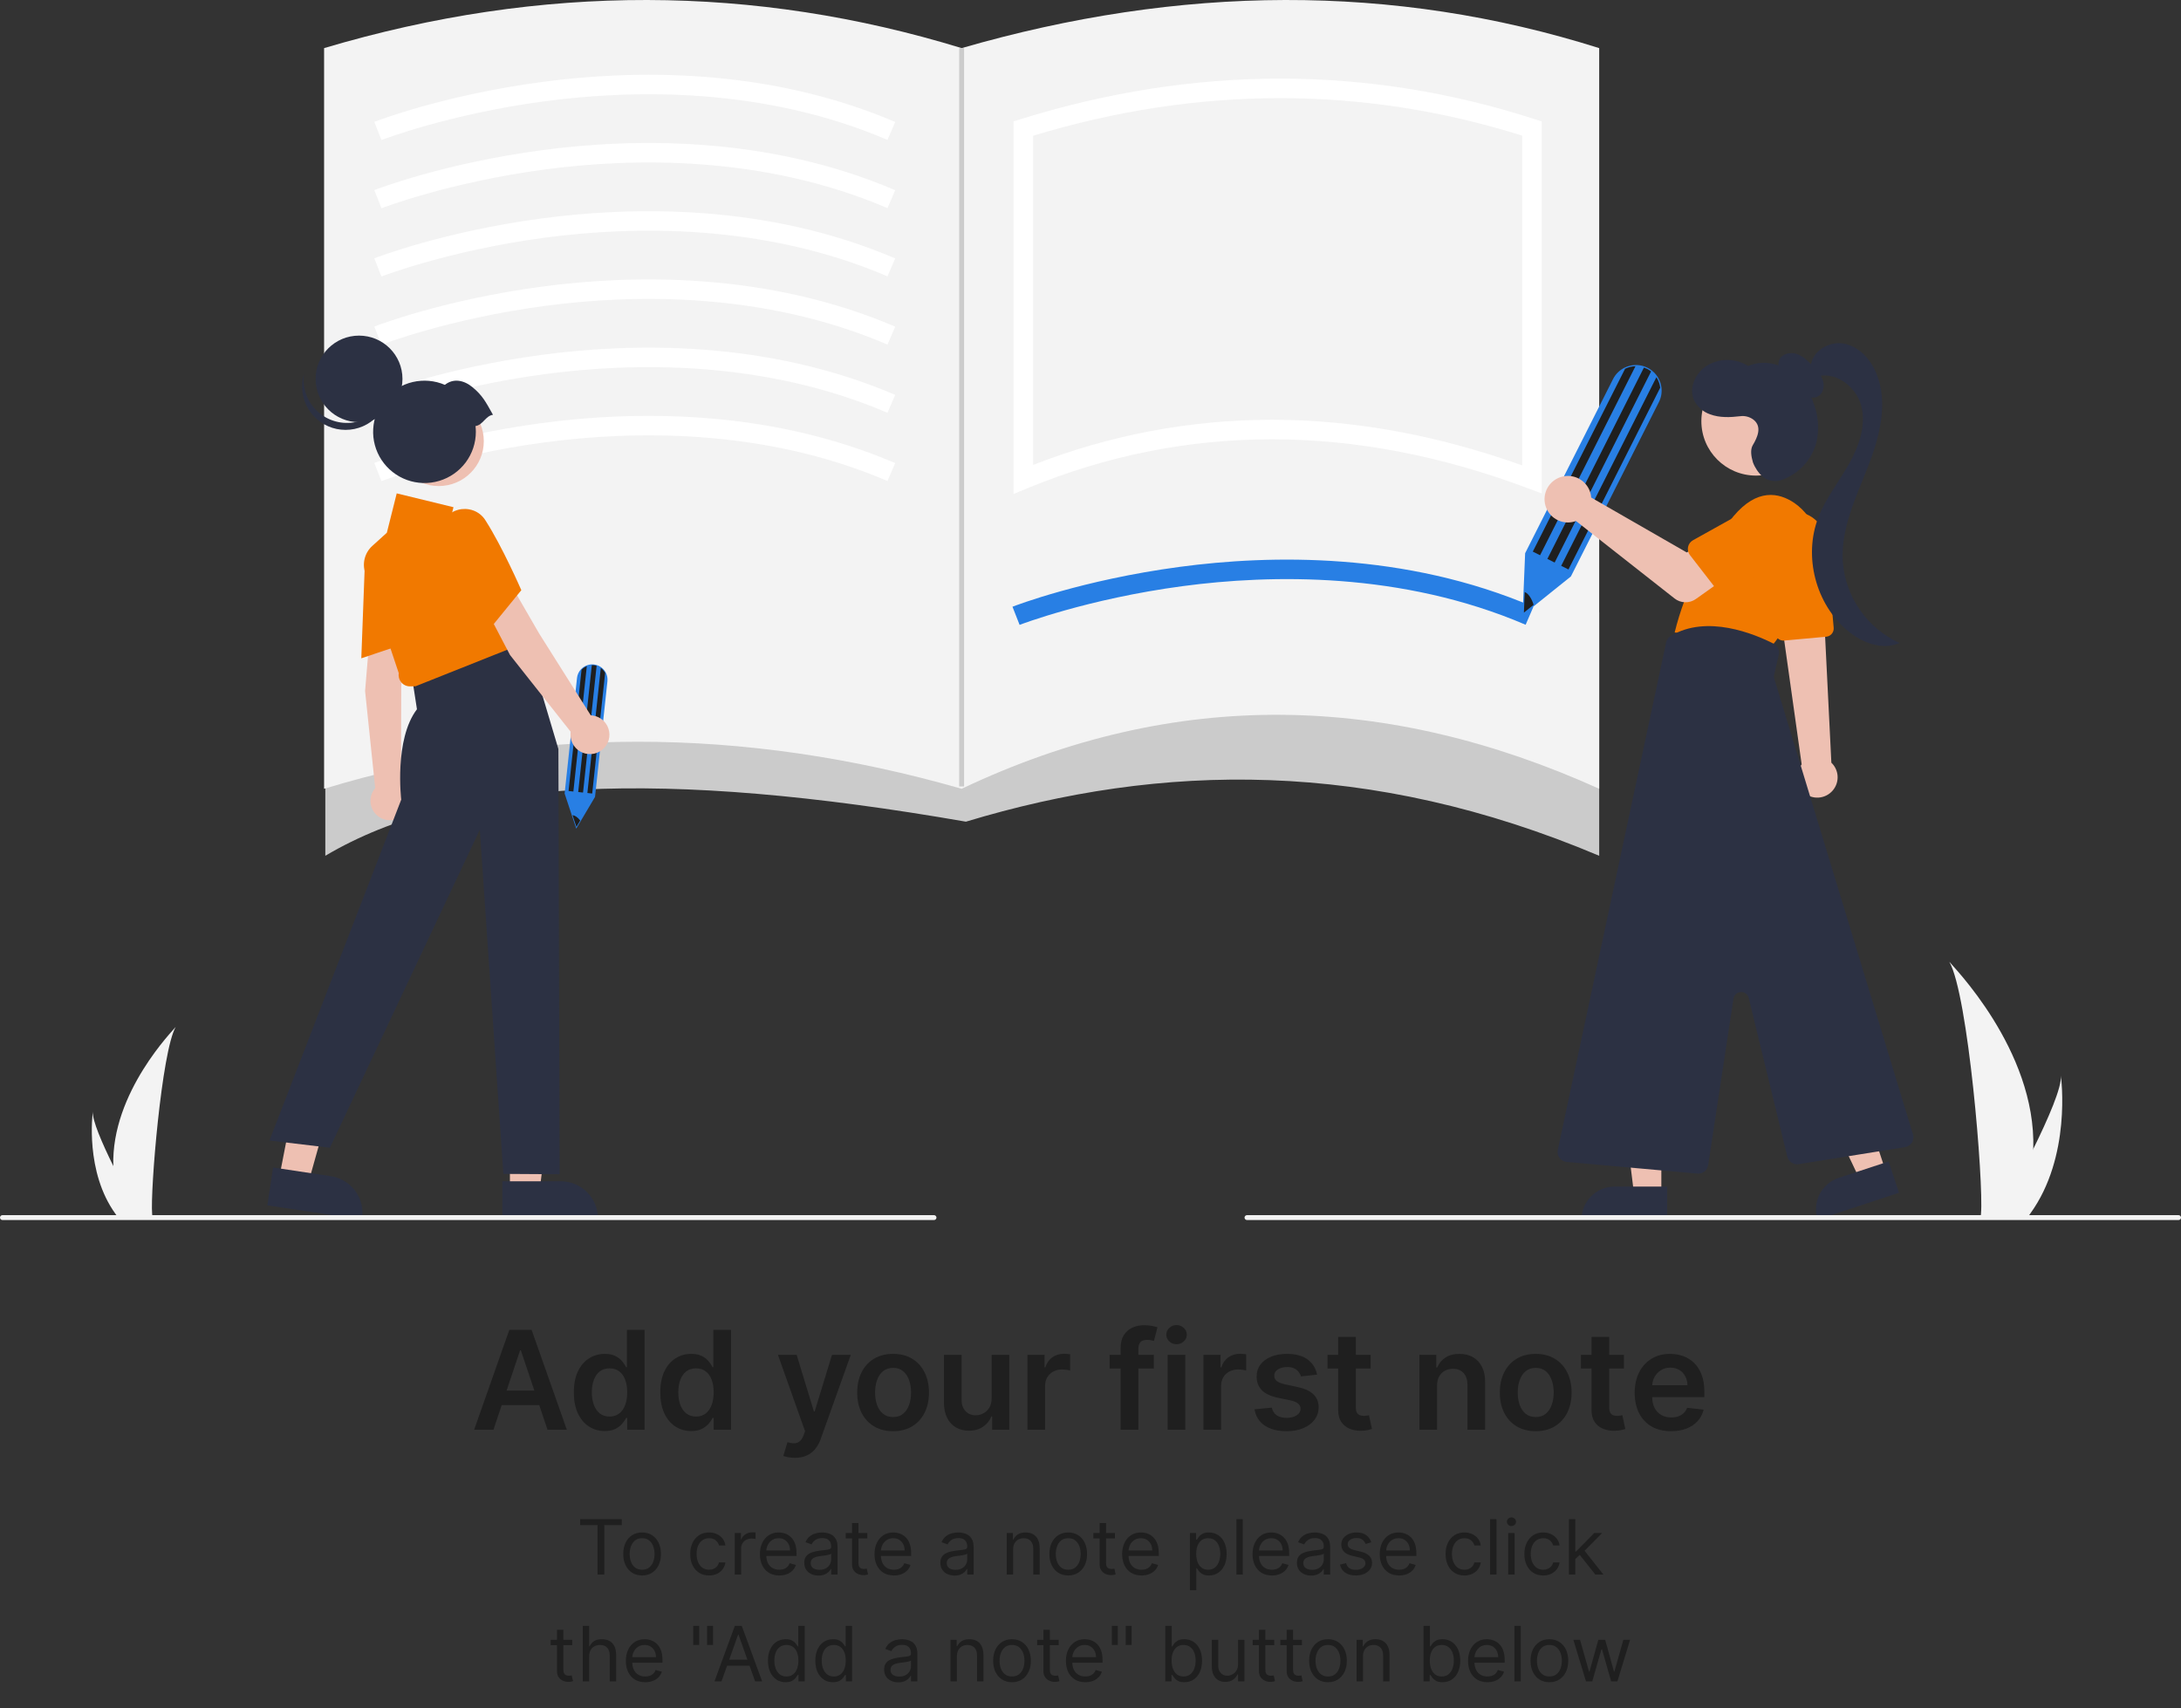 <svg width="572" height="448" viewBox="0 0 572 448" fill="none" xmlns="http://www.w3.org/2000/svg">
<rect x="0" y="0" width="572" height="448" fill="#333333" stroke="none"/>
<g clip-path="url(#clip0_73_1015)">
<path d="M533.255 301.37C533.1 307.134 532.131 312.847 530.377 318.341C530.338 318.469 530.295 318.594 530.253 318.722H519.513C519.524 318.608 519.536 318.48 519.547 318.341C520.263 310.137 516.172 260.801 511.236 252.262C511.668 252.954 534.088 275.302 533.255 301.37Z" fill="#F3F3F3"/>
<path d="M532.449 318.341C532.359 318.469 532.266 318.596 532.17 318.722H524.113C524.174 318.613 524.245 318.486 524.327 318.341C525.658 315.947 529.598 308.79 533.254 301.37C537.183 293.396 540.79 285.12 540.486 282.125C540.58 282.8 543.3 303.395 532.449 318.341Z" fill="#F3F3F3"/>
<path d="M29.722 305.835C29.837 310.116 30.557 314.359 31.86 318.439C31.889 318.534 31.921 318.627 31.952 318.722H39.929C39.92 318.637 39.912 318.542 39.903 318.439C39.371 312.346 42.41 275.704 46.076 269.363C45.755 269.877 29.104 286.475 29.722 305.835Z" fill="#F3F3F3"/>
<path d="M30.321 318.439C30.388 318.534 30.457 318.629 30.528 318.722H36.512C36.467 318.641 36.414 318.547 36.353 318.439C35.365 316.661 32.439 311.346 29.723 305.835C26.805 299.913 24.127 293.766 24.352 291.542C24.282 292.043 22.262 307.339 30.321 318.439Z" fill="#F3F3F3"/>
<path d="M419.412 224.463C359.167 199.02 304.664 199.988 253.326 215.517C174.226 201.75 120.061 203.88 85.317 224.463V160.559H419.412V224.463Z" fill="#CBCBCB"/>
<path d="M419.411 206.89C363.909 181.828 308.474 180.21 252.204 206.89C194.569 190.352 138.853 190.525 84.997 206.89V12.621C142.257 -4.41 197.956 -4.001 252.204 12.621C309.507 -3.943 365.293 -4.469 419.411 12.621V206.89Z" fill="#F3F3F3"/>
<path d="M100.038 36.73L98.171 31.968C98.902 31.683 116.387 24.947 142.048 21.511C165.772 18.333 201.117 17.575 234.781 32L232.755 36.697C200.217 22.754 165.916 23.488 142.87 26.559C117.787 29.901 100.212 36.661 100.038 36.73Z" fill="white"/>
<path d="M100.038 54.623L98.171 49.861C98.902 49.576 116.387 42.84 142.048 39.404C165.772 36.227 201.117 35.468 234.781 49.893L232.755 54.59C200.217 40.647 165.916 41.381 142.87 44.452C117.787 47.795 100.212 54.555 100.038 54.623Z" fill="white"/>
<path d="M100.038 72.516L98.171 67.754C98.902 67.469 116.387 60.733 142.048 57.297C165.772 54.119 201.117 53.361 234.781 67.786L232.755 72.483C200.217 58.54 165.916 59.274 142.87 62.345C117.787 65.688 100.212 72.448 100.038 72.516Z" fill="white"/>
<path d="M100.038 90.409L98.171 85.647C98.902 85.362 116.387 78.626 142.048 75.19C165.772 72.013 201.117 71.254 234.781 85.68L232.755 90.376C200.217 76.433 165.916 77.167 142.87 80.238C117.787 83.581 100.212 90.341 100.038 90.409Z" fill="white"/>
<path d="M100.038 108.302L98.171 103.54C98.902 103.255 116.387 96.519 142.048 93.083C165.772 89.906 201.117 89.147 234.781 103.573L232.755 108.269C200.217 94.326 165.916 95.061 142.87 98.131C117.787 101.474 100.212 108.234 100.038 108.302Z" fill="white"/>
<path d="M100.038 126.195L98.171 121.433C98.902 121.149 116.387 114.412 142.048 110.976C165.772 107.8 201.117 107.04 234.781 121.466L232.755 126.163C200.217 112.219 165.916 112.954 142.87 116.024C117.787 119.367 100.212 126.127 100.038 126.195Z" fill="white"/>
<path d="M267.405 163.899L265.538 159.137C266.27 158.852 283.755 152.116 309.415 148.68C333.139 145.503 368.485 144.744 402.149 159.169L400.122 163.866C367.584 149.923 333.283 150.657 310.238 153.728C285.154 157.071 267.58 163.831 267.405 163.899Z" fill="#287FE4"/>
<path d="M265.831 129.558V31.83L267.631 31.27C313.252 17.068 358.652 17.071 402.569 31.278L404.342 31.852V129.428L400.871 128.123C355.169 110.934 310.929 110.923 269.378 128.093L265.831 129.558ZM333.524 110.1C354.996 110.1 376.892 114.088 399.212 122.066V35.575C357.457 22.453 314.325 22.46 270.961 35.596V121.947C290.885 114.124 312.109 110.105 333.524 110.1Z" fill="white"/>
<path d="M399.318 161.367L399.99 145.102L423.041 99.43C423.691 98.132 424.751 97.082 426.057 96.442C426.858 96.044 427.729 95.809 428.622 95.751C429.514 95.693 430.409 95.813 431.254 96.104C432.233 96.44 433.121 96.997 433.849 97.732C434.576 98.467 435.123 99.359 435.448 100.339C435.587 100.762 435.685 101.198 435.74 101.64C435.904 102.951 435.671 104.282 435.071 105.46L411.989 151.194L399.318 161.367Z" fill="#287FE4"/>
<path d="M428.928 96.058L403.907 145.635L401.999 144.678L426.199 96.729C427.047 96.305 427.98 96.076 428.928 96.058Z" fill="#1F1F1F"/>
<path d="M435.422 101.68L411.354 149.367L409.446 148.411L434.416 98.937C434.723 99.404 434.968 99.909 435.143 100.439C435.276 100.843 435.369 101.259 435.422 101.68Z" fill="#1F1F1F"/>
<path d="M433.025 97.425L407.727 147.55L405.82 146.594L431.149 96.406C431.419 96.498 431.683 96.608 431.937 96.736C432.322 96.93 432.686 97.16 433.025 97.425Z" fill="#1F1F1F"/>
<path d="M402.212 158.634L399.667 160.677L399.88 155.29C400.754 155.593 401.7 156.904 402.212 158.634Z" fill="#1F1F1F"/>
<path d="M151.128 217.34L148.08 208.128L151.327 177.837C151.416 176.977 151.786 176.17 152.38 175.54C152.743 175.151 153.18 174.838 153.665 174.619C154.151 174.4 154.675 174.28 155.208 174.265C155.825 174.248 156.437 174.374 156.998 174.631C157.558 174.889 158.051 175.272 158.438 175.751C158.605 175.958 158.751 176.181 158.875 176.416C159.242 177.113 159.392 177.904 159.306 178.686L156.055 209.019L151.128 217.34Z" fill="#287FE4"/>
<path d="M153.901 174.726L150.376 207.607L149.111 207.472L152.52 175.67C152.904 175.257 153.376 174.934 153.901 174.726Z" fill="#1F1F1F"/>
<path d="M158.705 176.505L155.316 208.133L154.05 207.998L157.567 175.185C157.837 175.381 158.08 175.612 158.289 175.871C158.448 176.068 158.587 176.281 158.705 176.505Z" fill="#1F1F1F"/>
<path d="M156.474 174.632L152.911 207.877L151.646 207.742L155.213 174.456C155.383 174.451 155.553 174.457 155.722 174.475C155.977 174.503 156.229 174.555 156.474 174.632Z" fill="#1F1F1F"/>
<path d="M152.167 215.212L151.177 216.883L150.162 213.834C150.713 213.82 151.517 214.354 152.167 215.212Z" fill="#1F1F1F"/>
<path d="M481.224 206.538C480.877 207.143 480.414 207.674 479.86 208.1C479.307 208.527 478.675 208.841 478.001 209.024C476.638 209.394 475.183 209.209 473.957 208.511C472.731 207.812 471.833 206.656 471.462 205.298C471.091 203.94 471.276 202.491 471.977 201.269C471.989 201.248 472.001 201.227 472.013 201.207C472.162 200.958 472.33 200.721 472.515 200.498L468.035 168.676L467.901 167.723L466.991 161.229L466.856 160.294L467.352 160.317L476.032 160.712L478.36 160.817L478.651 166.74L480.302 200.044C481.165 200.867 481.725 201.954 481.892 203.132C482.059 204.31 481.824 205.509 481.224 206.538Z" fill="#EEC0B2"/>
<path d="M467.926 168.011L478.948 167.004C479.52 166.95 480.047 166.673 480.415 166.233C480.782 165.794 480.961 165.227 480.911 164.657L478.869 141.816C478.672 139.616 477.606 137.584 475.906 136.167C474.205 134.75 472.01 134.065 469.802 134.261C467.595 134.458 465.556 135.52 464.134 137.214C462.712 138.909 462.025 141.097 462.222 143.297C462.236 143.454 462.254 143.611 462.277 143.767L465.582 166.171C465.658 166.685 465.917 167.154 466.311 167.493C466.704 167.832 467.207 168.02 467.728 168.02C467.794 168.022 467.86 168.018 467.926 168.011Z" fill="#F17900"/>
<path d="M476.281 149.558C477.395 146.411 477.447 142.988 476.428 139.809C475.408 136.63 473.374 133.871 470.634 131.951C466.478 129.117 460.791 128.1 454.666 135.366C447.254 144.237 441.967 154.675 439.207 165.886L464.291 169.955C464.291 169.955 472.821 159.564 476.281 149.558Z" fill="#F17900"/>
<path d="M435.712 313.262H428.56L425.158 285.772H435.713L435.712 313.262Z" fill="#EEC0B2"/>
<path d="M414.769 319.879H437.246V311.225H423.453C421.15 311.225 418.941 312.137 417.313 313.76C415.684 315.382 414.769 317.584 414.769 319.879Z" fill="#2C3143"/>
<path d="M494.508 307.046L487.718 309.283L475.83 284.246L485.852 280.945L494.508 307.046Z" fill="#EEC0B2"/>
<path d="M476.707 319.879L498.048 312.849L495.322 304.633L482.227 308.946C480.04 309.666 478.23 311.223 477.194 313.273C476.159 315.323 475.984 317.7 476.707 319.879Z" fill="#2C3143"/>
<path d="M460.535 124.743C468.447 124.743 474.862 118.351 474.862 110.466C474.862 102.58 468.447 96.188 460.535 96.188C452.622 96.188 446.207 102.58 446.207 110.466C446.207 118.351 452.622 124.743 460.535 124.743Z" fill="#EEC0B2"/>
<path d="M447.99 305.61L454.631 261.926C454.702 261.46 454.933 261.033 455.285 260.718C455.637 260.403 456.088 260.219 456.561 260.199C457.033 260.178 457.499 260.322 457.877 260.605C458.255 260.888 458.523 261.294 458.634 261.752L468.748 303.382C468.907 304.019 469.3 304.575 469.849 304.939C470.398 305.303 471.064 305.449 471.716 305.349L499.614 300.881C499.984 300.822 500.337 300.685 500.649 300.478C500.961 300.272 501.226 300.001 501.424 299.685C501.623 299.368 501.751 299.013 501.8 298.643C501.85 298.272 501.819 297.896 501.71 297.539L465.333 178.019C465.229 177.679 465.217 177.319 465.297 176.973L466.508 171.741C466.641 171.174 466.58 170.579 466.334 170.05C466.088 169.522 465.671 169.091 465.151 168.826C460.197 166.307 447.651 161.071 438.182 166.807C437.875 166.993 437.609 167.241 437.401 167.533C437.192 167.826 437.046 168.157 436.97 168.508L408.552 301.613C408.475 301.975 408.475 302.349 408.554 302.711C408.632 303.073 408.787 303.414 409.007 303.711C409.228 304.009 409.509 304.257 409.833 304.438C410.157 304.62 410.515 304.73 410.885 304.763L445.16 307.822C445.238 307.829 445.316 307.833 445.394 307.833C446.021 307.832 446.628 307.607 447.104 307.199C447.579 306.791 447.893 306.227 447.988 305.609L447.99 305.61Z" fill="#2C3143"/>
<path d="M470.035 100.378C468.955 99.731 467.996 98.9 467.203 97.925C466.811 97.432 466.553 96.847 466.454 96.225C466.355 95.605 466.418 94.968 466.637 94.379C467.361 92.787 469.512 92.286 471.179 92.826C472.846 93.366 474.133 94.67 475.351 95.926C476.424 97.031 477.528 98.189 478.035 99.641C478.542 101.094 478.282 102.936 477.016 103.818C475.774 104.683 473.987 104.329 472.793 103.4C471.665 102.384 470.765 101.142 470.153 99.755L470.035 100.378Z" fill="#2C3143"/>
<path d="M474.888 96.31C474.967 92.287 479.568 89.402 483.543 90.115C487.517 90.829 490.571 94.205 492.1 97.929C495.331 105.797 492.906 114.775 489.793 122.693C486.68 130.611 482.828 138.644 483.282 147.134C483.59 151.722 485.135 156.143 487.755 159.929C490.375 163.715 493.972 166.725 498.166 168.642C493.682 170.668 488.321 168.576 484.552 165.417C476.182 158.404 472.952 145.916 476.875 135.744C478.809 130.727 482.22 126.434 484.882 121.76C487.544 117.086 489.498 111.576 488.123 106.379C486.748 101.181 480.898 96.974 475.897 98.984L474.888 96.31Z" fill="#2C3143"/>
<path d="M459.675 116.801C460.924 114.698 462.184 111.937 459.902 110.098C459.405 109.717 458.837 109.438 458.231 109.278C457.625 109.118 456.993 109.081 456.373 109.168C453.799 109.477 450.996 109.605 448.505 108.673C447.57 108.352 446.71 107.848 445.975 107.19C445.24 106.532 444.645 105.733 444.226 104.841C442.942 101.805 444.55 98.114 447.239 96.195C448.884 95.063 450.827 94.441 452.826 94.405C454.824 94.37 456.789 94.924 458.473 95.997C461.955 94.464 466.18 95.145 469.344 97.256C472.508 99.366 474.673 102.745 475.849 106.353C476.932 109.459 477.119 112.806 476.387 116.012C475.799 118.243 474.679 120.299 473.124 122.007C471.569 123.715 469.624 125.024 467.453 125.824C466.608 126.156 465.689 126.262 464.79 126.129C463.891 125.996 463.043 125.631 462.33 125.068C461.172 124.033 460.283 122.734 459.738 121.282C459.262 119.691 459.009 117.925 459.675 116.801Z" fill="#2C3143"/>
<path d="M417.172 129.542C417.244 129.855 417.291 130.174 417.312 130.495L442.37 144.901L448.461 141.407L454.954 149.878L444.775 157.108C443.952 157.693 442.962 157.995 441.952 157.971C440.942 157.946 439.968 157.596 439.175 156.972L413.333 136.658C412.166 137.088 410.896 137.155 409.691 136.848C408.485 136.542 407.402 135.877 406.586 134.942C405.769 134.007 405.257 132.846 405.118 131.614C404.98 130.382 405.221 129.137 405.81 128.045C406.398 126.953 407.307 126.066 408.414 125.501C409.521 124.936 410.775 124.72 412.008 124.883C413.241 125.045 414.396 125.578 415.318 126.41C416.239 127.242 416.885 128.335 417.169 129.542L417.172 129.542Z" fill="#EEC0B2"/>
<path d="M443.208 145.584L451.307 156.044C451.538 156.341 451.83 156.586 452.164 156.76C452.497 156.935 452.865 157.036 453.241 157.057C453.617 157.077 453.994 157.017 454.345 156.88C454.695 156.742 455.012 156.531 455.274 156.261L464.442 146.773C465.214 146.205 465.865 145.49 466.358 144.67C466.852 143.85 467.178 142.942 467.319 141.996C467.459 141.05 467.411 140.086 467.177 139.159C466.943 138.232 466.528 137.36 465.955 136.593C465.383 135.826 464.664 135.18 463.84 134.69C463.016 134.2 462.103 133.878 461.153 133.74C460.204 133.603 459.237 133.654 458.307 133.889C457.378 134.125 456.504 134.542 455.736 135.114C455.657 135.173 455.578 135.234 455.502 135.296L444.003 141.703C443.674 141.886 443.388 142.139 443.166 142.442C442.943 142.746 442.789 143.093 442.713 143.462C442.638 143.83 442.643 144.21 442.728 144.576C442.813 144.943 442.976 145.286 443.207 145.584H443.208Z" fill="#F17900"/>
<path d="M133.735 312.369L141.509 312.369L145.208 282.486L133.734 282.487L133.735 312.369Z" fill="#EEC0B2"/>
<path d="M131.752 309.84L147.062 309.839H147.063C149.651 309.839 152.132 310.864 153.962 312.687C155.792 314.51 156.82 316.983 156.82 319.562V319.878L131.753 319.879L131.752 309.84Z" fill="#2C3143"/>
<path d="M73.203 309.016L80.89 310.174L89.03 281.178L78.952 279.469L73.203 309.016Z" fill="#EEC0B2"/>
<path d="M71.622 306.219L86.76 308.499C89.318 308.885 91.619 310.267 93.155 312.343C94.69 314.418 95.336 317.017 94.949 319.566L94.902 319.879L70.116 316.145L71.622 306.219Z" fill="#2C3143"/>
<path d="M97.173 164.279L105.804 166.532L105.23 180.479L105.159 205.87C106.009 206.457 106.661 207.286 107.028 208.249C107.395 209.213 107.46 210.265 107.214 211.265C106.968 212.266 106.423 213.169 105.651 213.855C104.88 214.54 103.917 214.976 102.891 215.104C101.865 215.233 100.824 215.048 99.906 214.574C98.988 214.1 98.236 213.36 97.749 212.451C97.262 211.541 97.064 210.506 97.181 209.483C97.297 208.459 97.723 207.494 98.401 206.717L95.749 181.232L97.173 164.279Z" fill="#EEC0B2"/>
<path d="M95.67 148.304C95.718 146.957 96.154 145.651 96.927 144.544C97.699 143.436 98.775 142.574 100.026 142.06C101.197 141.538 102.496 141.368 103.763 141.571C105.03 141.774 106.209 142.341 107.157 143.203C107.838 143.809 108.379 144.557 108.74 145.393C109.102 146.229 109.276 147.133 109.251 148.043C109.273 156.213 107.423 168.122 107.404 168.241L107.374 168.43L94.758 172.664L95.67 148.304Z" fill="#F17900"/>
<path d="M118.23 171.496L137.527 166.518L146.448 196.457L146.765 307.992L132.008 307.9L125.839 217.627L86.524 301.041L70.671 299.145L105.23 209.728C105.23 209.728 103.328 193.929 109.352 186.03L108.084 177.815L118.23 171.496Z" fill="#2C3143"/>
<path d="M105.217 178.945C104.948 178.618 104.752 178.237 104.643 177.828C104.534 177.419 104.515 176.991 104.586 176.574L95.784 150.258C95.373 149.028 95.329 147.705 95.658 146.451C95.987 145.196 96.675 144.064 97.637 143.192L101.458 139.73L104.048 129.408L118.931 133.033L117.705 137.921L124.441 136.701L138.629 168.192L108.973 180.004L107.512 180.027C107.073 180.028 106.639 179.931 106.242 179.744C105.845 179.557 105.495 179.284 105.217 178.945Z" fill="#F17900"/>
<path d="M125.876 156.725L134.38 154.032L141.375 166.125L154.935 187.622C155.968 187.665 156.964 188.019 157.791 188.637C158.617 189.256 159.236 190.11 159.565 191.087C159.895 192.064 159.918 193.117 159.634 194.108C159.349 195.099 158.769 195.98 157.971 196.635C157.173 197.29 156.194 197.688 155.164 197.777C154.133 197.865 153.101 197.64 152.202 197.131C151.303 196.622 150.58 195.853 150.129 194.925C149.678 193.998 149.521 192.956 149.677 191.938L133.766 171.812L125.876 156.725Z" fill="#EEC0B2"/>
<path d="M116.037 144.025C115.355 142.86 115.023 141.525 115.082 140.177C115.141 138.83 115.588 137.528 116.369 136.427C117.079 135.363 118.086 134.527 119.265 134.024C120.445 133.521 121.746 133.372 123.009 133.595C123.91 133.745 124.767 134.088 125.522 134.602C126.276 135.116 126.908 135.788 127.375 136.571C131.776 143.463 136.6 154.514 136.648 154.624L136.724 154.8L128.332 165.099L116.037 144.025Z" fill="#F17900"/>
<path d="M115.06 127.487C121.591 127.487 126.885 122.211 126.885 115.702C126.885 109.194 121.591 103.918 115.06 103.918C108.529 103.918 103.234 109.194 103.234 115.702C103.234 122.211 108.529 127.487 115.06 127.487Z" fill="#EEC0B2"/>
<path d="M94.162 110.731C100.453 110.731 105.553 105.649 105.553 99.38C105.553 93.11 100.453 88.028 94.162 88.028C87.87 88.028 82.77 93.11 82.77 99.38C82.77 105.649 87.87 110.731 94.162 110.731Z" fill="#2C3143"/>
<path d="M84.336 108.78C85.811 109.841 87.519 110.536 89.318 110.805C91.117 111.074 92.954 110.91 94.677 110.327C96.399 109.743 97.956 108.757 99.217 107.451C100.479 106.145 101.408 104.556 101.927 102.819C101.731 104.376 101.212 105.876 100.405 107.223C99.598 108.57 98.519 109.736 97.237 110.647C95.954 111.558 94.496 112.194 92.955 112.515C91.413 112.836 89.822 112.835 88.281 112.512C86.74 112.189 85.283 111.551 84.002 110.639C82.72 109.727 81.643 108.56 80.837 107.211C80.031 105.863 79.515 104.363 79.32 102.806C79.126 101.248 79.257 99.668 79.706 98.164C79.451 100.184 79.746 102.236 80.561 104.104C81.376 105.972 82.68 107.587 84.336 108.78Z" fill="#2C3143"/>
<path d="M129.29 108.792C127.302 105.244 126.541 103.762 123.977 101.605C121.709 99.697 118.92 99.137 116.671 100.944C114.01 99.799 111.049 99.539 108.228 100.204C105.407 100.868 102.876 102.422 101.011 104.635C99.147 106.847 98.049 109.599 97.879 112.483C97.71 115.367 98.478 118.229 100.07 120.643C101.663 123.057 103.994 124.895 106.718 125.883C109.442 126.872 112.413 126.958 115.19 126.13C117.967 125.302 120.402 123.603 122.134 121.286C123.865 118.968 124.8 116.156 124.799 113.268C124.797 112.76 124.767 112.253 124.708 111.75C126.663 111.476 127.335 109.066 129.29 108.792Z" fill="#2C3143"/>
<path d="M244.96 320H0.641C0.471 320 0.308 319.933 0.188 319.813C0.068 319.693 0 319.53 0 319.361C0 319.191 0.068 319.029 0.188 318.909C0.308 318.789 0.471 318.722 0.641 318.722H244.96C245.13 318.722 245.293 318.789 245.413 318.909C245.533 319.029 245.601 319.191 245.601 319.361C245.601 319.53 245.533 319.693 245.413 319.813C245.293 319.933 245.13 320 244.96 320Z" fill="#F3F3F3"/>
<path d="M571.359 320H327.04C326.87 320 326.707 319.933 326.587 319.813C326.467 319.693 326.399 319.53 326.399 319.361C326.399 319.191 326.467 319.029 326.587 318.909C326.707 318.789 326.87 318.722 327.04 318.722H571.359C571.529 318.722 571.692 318.789 571.812 318.909C571.933 319.029 572 319.191 572 319.361C572 319.53 571.933 319.693 571.812 319.813C571.692 319.933 571.529 320 571.359 320Z" fill="#F3F3F3"/>
<path d="M252.845 12.621H251.563V206.275H252.845V12.621Z" fill="#CBCBCB"/>
</g>
<path d="M129.417 375H124.355L133.572 348.818H139.427L148.657 375H143.595L136.602 354.188H136.397L129.417 375ZM129.583 364.734H143.39V368.544H129.583V364.734ZM158.591 375.345C157.048 375.345 155.667 374.949 154.449 374.156C153.23 373.364 152.267 372.213 151.559 370.705C150.852 369.196 150.498 367.364 150.498 365.207C150.498 363.026 150.856 361.185 151.572 359.685C152.297 358.176 153.272 357.038 154.5 356.271C155.727 355.496 157.095 355.108 158.603 355.108C159.754 355.108 160.7 355.304 161.441 355.696C162.183 356.08 162.771 356.544 163.206 357.089C163.64 357.626 163.977 358.134 164.216 358.611H164.407V348.818H169.048V375H164.497V371.906H164.216C163.977 372.384 163.632 372.891 163.18 373.428C162.728 373.956 162.132 374.408 161.39 374.783C160.649 375.158 159.716 375.345 158.591 375.345ZM159.882 371.548C160.862 371.548 161.697 371.284 162.387 370.756C163.078 370.219 163.602 369.473 163.96 368.518C164.318 367.564 164.497 366.452 164.497 365.182C164.497 363.912 164.318 362.808 163.96 361.871C163.61 360.933 163.091 360.205 162.4 359.685C161.718 359.165 160.879 358.905 159.882 358.905C158.85 358.905 157.99 359.173 157.299 359.71C156.609 360.247 156.089 360.989 155.74 361.935C155.39 362.881 155.216 363.963 155.216 365.182C155.216 366.409 155.39 367.504 155.74 368.467C156.098 369.422 156.622 370.176 157.312 370.73C158.011 371.276 158.868 371.548 159.882 371.548ZM181.266 375.345C179.724 375.345 178.343 374.949 177.124 374.156C175.906 373.364 174.942 372.213 174.235 370.705C173.528 369.196 173.174 367.364 173.174 365.207C173.174 363.026 173.532 361.185 174.248 359.685C174.972 358.176 175.948 357.038 177.175 356.271C178.403 355.496 179.771 355.108 181.279 355.108C182.43 355.108 183.376 355.304 184.117 355.696C184.859 356.08 185.447 356.544 185.881 357.089C186.316 357.626 186.653 358.134 186.891 358.611H187.083V348.818H191.724V375H187.173V371.906H186.891C186.653 372.384 186.308 372.891 185.856 373.428C185.404 373.956 184.808 374.408 184.066 374.783C183.325 375.158 182.391 375.345 181.266 375.345ZM182.558 371.548C183.538 371.548 184.373 371.284 185.063 370.756C185.754 370.219 186.278 369.473 186.636 368.518C186.994 367.564 187.173 366.452 187.173 365.182C187.173 363.912 186.994 362.808 186.636 361.871C186.286 360.933 185.766 360.205 185.076 359.685C184.394 359.165 183.555 358.905 182.558 358.905C181.526 358.905 180.665 359.173 179.975 359.71C179.285 360.247 178.765 360.989 178.415 361.935C178.066 362.881 177.891 363.963 177.891 365.182C177.891 366.409 178.066 367.504 178.415 368.467C178.773 369.422 179.298 370.176 179.988 370.73C180.687 371.276 181.543 371.548 182.558 371.548ZM208.461 382.364C207.831 382.364 207.247 382.313 206.71 382.21C206.181 382.116 205.76 382.006 205.444 381.878L206.518 378.273C207.191 378.469 207.792 378.563 208.321 378.554C208.849 378.545 209.314 378.379 209.714 378.055C210.123 377.74 210.468 377.212 210.75 376.47L211.146 375.409L204.025 355.364H208.934L213.46 370.193H213.664L218.203 355.364H223.125L215.262 377.378C214.896 378.418 214.41 379.308 213.805 380.05C213.2 380.8 212.458 381.371 211.581 381.763C210.711 382.163 209.672 382.364 208.461 382.364ZM234.224 375.384C232.307 375.384 230.645 374.962 229.239 374.118C227.832 373.274 226.741 372.094 225.966 370.577C225.199 369.06 224.815 367.287 224.815 365.259C224.815 363.23 225.199 361.453 225.966 359.928C226.741 358.402 227.832 357.217 229.239 356.374C230.645 355.53 232.307 355.108 234.224 355.108C236.142 355.108 237.804 355.53 239.21 356.374C240.616 357.217 241.703 358.402 242.47 359.928C243.246 361.453 243.634 363.23 243.634 365.259C243.634 367.287 243.246 369.06 242.47 370.577C241.703 372.094 240.616 373.274 239.21 374.118C237.804 374.962 236.142 375.384 234.224 375.384ZM234.25 371.676C235.29 371.676 236.159 371.391 236.858 370.82C237.557 370.24 238.077 369.464 238.418 368.493C238.767 367.521 238.942 366.439 238.942 365.246C238.942 364.044 238.767 362.957 238.418 361.986C238.077 361.006 237.557 360.226 236.858 359.646C236.159 359.067 235.29 358.777 234.25 358.777C233.185 358.777 232.298 359.067 231.591 359.646C230.892 360.226 230.368 361.006 230.018 361.986C229.678 362.957 229.507 364.044 229.507 365.246C229.507 366.439 229.678 367.521 230.018 368.493C230.368 369.464 230.892 370.24 231.591 370.82C232.298 371.391 233.185 371.676 234.25 371.676ZM260.077 366.741V355.364H264.705V375H260.218V371.51H260.013C259.57 372.609 258.841 373.509 257.827 374.207C256.821 374.906 255.581 375.256 254.107 375.256C252.82 375.256 251.682 374.97 250.694 374.399C249.713 373.82 248.946 372.98 248.392 371.881C247.838 370.773 247.561 369.435 247.561 367.866V355.364H252.189V367.151C252.189 368.395 252.53 369.384 253.212 370.116C253.894 370.849 254.789 371.216 255.897 371.216C256.578 371.216 257.239 371.05 257.878 370.717C258.517 370.385 259.042 369.891 259.451 369.234C259.868 368.57 260.077 367.739 260.077 366.741ZM269.464 375V355.364H273.951V358.636H274.156C274.513 357.503 275.127 356.629 275.996 356.016C276.874 355.393 277.876 355.082 279.001 355.082C279.256 355.082 279.542 355.095 279.857 355.121C280.181 355.138 280.45 355.168 280.663 355.21V359.467C280.467 359.399 280.156 359.339 279.729 359.288C279.312 359.229 278.907 359.199 278.515 359.199C277.671 359.199 276.913 359.382 276.239 359.749C275.575 360.107 275.05 360.605 274.667 361.244C274.283 361.884 274.092 362.621 274.092 363.456V375H269.464ZM302.613 355.364V358.943H291.005V355.364H302.613ZM293.907 375V353.51C293.907 352.189 294.18 351.089 294.725 350.212C295.279 349.334 296.021 348.678 296.95 348.243C297.879 347.808 298.91 347.591 300.043 347.591C300.844 347.591 301.556 347.655 302.178 347.783C302.8 347.911 303.261 348.026 303.559 348.128L302.638 351.707C302.442 351.648 302.195 351.588 301.897 351.528C301.599 351.46 301.266 351.426 300.9 351.426C300.039 351.426 299.43 351.635 299.072 352.053C298.722 352.462 298.548 353.05 298.548 353.817V375H293.907ZM306.237 375V355.364H310.865V375H306.237ZM308.564 352.577C307.831 352.577 307.2 352.334 306.672 351.848C306.143 351.354 305.879 350.761 305.879 350.071C305.879 349.372 306.143 348.78 306.672 348.294C307.2 347.8 307.831 347.553 308.564 347.553C309.305 347.553 309.936 347.8 310.456 348.294C310.984 348.78 311.249 349.372 311.249 350.071C311.249 350.761 310.984 351.354 310.456 351.848C309.936 352.334 309.305 352.577 308.564 352.577ZM315.624 375V355.364H320.111V358.636H320.316C320.674 357.503 321.287 356.629 322.157 356.016C323.034 355.393 324.036 355.082 325.161 355.082C325.417 355.082 325.702 355.095 326.017 355.121C326.341 355.138 326.61 355.168 326.823 355.21V359.467C326.627 359.399 326.316 359.339 325.89 359.288C325.472 359.229 325.067 359.199 324.675 359.199C323.831 359.199 323.073 359.382 322.4 359.749C321.735 360.107 321.211 360.605 320.827 361.244C320.444 361.884 320.252 362.621 320.252 363.456V375H315.624ZM345.417 360.554L341.199 361.014C341.079 360.588 340.87 360.188 340.572 359.812C340.282 359.438 339.89 359.135 339.396 358.905C338.902 358.675 338.297 358.56 337.581 358.56C336.618 358.56 335.808 358.768 335.152 359.186C334.504 359.604 334.184 360.145 334.193 360.81C334.184 361.381 334.393 361.845 334.819 362.203C335.254 362.561 335.97 362.855 336.967 363.085L340.316 363.801C342.174 364.202 343.555 364.837 344.458 365.706C345.37 366.575 345.831 367.713 345.839 369.119C345.831 370.355 345.468 371.446 344.752 372.392C344.045 373.33 343.061 374.062 341.799 374.591C340.538 375.119 339.089 375.384 337.453 375.384C335.049 375.384 333.115 374.881 331.649 373.875C330.183 372.861 329.309 371.45 329.028 369.643L333.541 369.209C333.745 370.095 334.18 370.764 334.845 371.216C335.51 371.668 336.375 371.893 337.44 371.893C338.539 371.893 339.422 371.668 340.086 371.216C340.76 370.764 341.096 370.206 341.096 369.541C341.096 368.979 340.879 368.514 340.444 368.148C340.018 367.781 339.353 367.5 338.45 367.304L335.1 366.601C333.217 366.209 331.824 365.548 330.92 364.619C330.017 363.682 329.569 362.497 329.578 361.065C329.569 359.855 329.897 358.807 330.562 357.92C331.235 357.026 332.169 356.335 333.362 355.849C334.564 355.355 335.949 355.108 337.517 355.108C339.818 355.108 341.629 355.598 342.95 356.578C344.279 357.558 345.102 358.884 345.417 360.554ZM359.461 355.364V358.943H348.172V355.364H359.461ZM350.959 350.659H355.587V369.094C355.587 369.716 355.681 370.193 355.868 370.526C356.064 370.849 356.32 371.071 356.635 371.19C356.951 371.31 357.3 371.369 357.684 371.369C357.973 371.369 358.238 371.348 358.476 371.305C358.723 371.263 358.911 371.224 359.039 371.19L359.819 374.808C359.571 374.893 359.218 374.987 358.757 375.089C358.306 375.192 357.752 375.251 357.096 375.268C355.936 375.303 354.892 375.128 353.963 374.744C353.034 374.352 352.297 373.747 351.752 372.929C351.215 372.111 350.951 371.088 350.959 369.861V350.659ZM376.888 363.494V375H372.261V355.364H376.684V358.7H376.914C377.366 357.601 378.086 356.727 379.075 356.08C380.072 355.432 381.303 355.108 382.769 355.108C384.124 355.108 385.305 355.398 386.31 355.977C387.325 356.557 388.109 357.396 388.663 358.496C389.225 359.595 389.502 360.929 389.494 362.497V375H384.866V363.213C384.866 361.901 384.525 360.874 383.843 360.132C383.17 359.391 382.237 359.02 381.043 359.02C380.234 359.02 379.513 359.199 378.883 359.557C378.261 359.906 377.771 360.413 377.413 361.078C377.063 361.743 376.888 362.548 376.888 363.494ZM402.763 375.384C400.846 375.384 399.184 374.962 397.778 374.118C396.371 373.274 395.281 372.094 394.505 370.577C393.738 369.06 393.354 367.287 393.354 365.259C393.354 363.23 393.738 361.453 394.505 359.928C395.281 358.402 396.371 357.217 397.778 356.374C399.184 355.53 400.846 355.108 402.763 355.108C404.681 355.108 406.343 355.53 407.749 356.374C409.156 357.217 410.242 358.402 411.009 359.928C411.785 361.453 412.173 363.23 412.173 365.259C412.173 367.287 411.785 369.06 411.009 370.577C410.242 372.094 409.156 373.274 407.749 374.118C406.343 374.962 404.681 375.384 402.763 375.384ZM402.789 371.676C403.829 371.676 404.698 371.391 405.397 370.82C406.096 370.24 406.616 369.464 406.957 368.493C407.306 367.521 407.481 366.439 407.481 365.246C407.481 364.044 407.306 362.957 406.957 361.986C406.616 361.006 406.096 360.226 405.397 359.646C404.698 359.067 403.829 358.777 402.789 358.777C401.724 358.777 400.837 359.067 400.13 359.646C399.431 360.226 398.907 361.006 398.558 361.986C398.217 362.957 398.046 364.044 398.046 365.246C398.046 366.439 398.217 367.521 398.558 368.493C398.907 369.464 399.431 370.24 400.13 370.82C400.837 371.391 401.724 371.676 402.789 371.676ZM425.906 355.364V358.943H414.618V355.364H425.906ZM417.404 350.659H422.032V369.094C422.032 369.716 422.126 370.193 422.314 370.526C422.51 370.849 422.765 371.071 423.081 371.19C423.396 371.31 423.745 371.369 424.129 371.369C424.419 371.369 424.683 371.348 424.922 371.305C425.169 371.263 425.356 371.224 425.484 371.19L426.264 374.808C426.017 374.893 425.663 374.987 425.203 375.089C424.751 375.192 424.197 375.251 423.541 375.268C422.382 375.303 421.338 375.128 420.409 374.744C419.48 374.352 418.743 373.747 418.197 372.929C417.66 372.111 417.396 371.088 417.404 369.861V350.659ZM438.259 375.384C436.29 375.384 434.589 374.974 433.158 374.156C431.734 373.33 430.639 372.162 429.872 370.653C429.105 369.136 428.722 367.351 428.722 365.297C428.722 363.277 429.105 361.504 429.872 359.979C430.648 358.445 431.73 357.251 433.119 356.399C434.509 355.538 436.141 355.108 438.016 355.108C439.226 355.108 440.368 355.304 441.442 355.696C442.524 356.08 443.479 356.676 444.305 357.486C445.141 358.295 445.797 359.327 446.274 360.58C446.751 361.824 446.99 363.307 446.99 365.028V366.447H430.895V363.328H442.554C442.545 362.442 442.354 361.653 441.979 360.963C441.604 360.264 441.08 359.714 440.406 359.314C439.741 358.913 438.966 358.713 438.08 358.713C437.134 358.713 436.303 358.943 435.587 359.403C434.871 359.855 434.313 360.452 433.912 361.193C433.52 361.926 433.32 362.732 433.311 363.609V366.332C433.311 367.474 433.52 368.455 433.938 369.273C434.355 370.082 434.939 370.705 435.689 371.139C436.439 371.565 437.317 371.778 438.322 371.778C438.996 371.778 439.605 371.685 440.151 371.497C440.696 371.301 441.169 371.016 441.57 370.641C441.97 370.266 442.273 369.801 442.477 369.247L446.798 369.733C446.526 370.875 446.006 371.872 445.239 372.724C444.48 373.568 443.509 374.224 442.324 374.693C441.139 375.153 439.784 375.384 438.259 375.384Z" fill="#1F1F1F"/>
<path d="M152.151 400.017V398.455H163.061V400.017H158.487V413H156.725V400.017H152.151ZM168.401 413.227C167.417 413.227 166.552 412.993 165.809 412.524C165.07 412.055 164.493 411.4 164.076 410.557C163.664 409.714 163.458 408.729 163.458 407.602C163.458 406.466 163.664 405.474 164.076 404.626C164.493 403.779 165.07 403.121 165.809 402.652C166.552 402.183 167.417 401.949 168.401 401.949C169.386 401.949 170.248 402.183 170.987 402.652C171.73 403.121 172.308 403.779 172.72 404.626C173.136 405.474 173.345 406.466 173.345 407.602C173.345 408.729 173.136 409.714 172.72 410.557C172.308 411.4 171.73 412.055 170.987 412.524C170.248 412.993 169.386 413.227 168.401 413.227ZM168.401 411.722C169.15 411.722 169.765 411.53 170.248 411.146C170.731 410.763 171.088 410.259 171.32 409.634C171.552 409.009 171.669 408.331 171.669 407.602C171.669 406.873 171.552 406.194 171.32 405.564C171.088 404.934 170.731 404.425 170.248 404.037C169.765 403.649 169.15 403.455 168.401 403.455C167.653 403.455 167.038 403.649 166.555 404.037C166.072 404.425 165.714 404.934 165.482 405.564C165.25 406.194 165.134 406.873 165.134 407.602C165.134 408.331 165.25 409.009 165.482 409.634C165.714 410.259 166.072 410.763 166.555 411.146C167.038 411.53 167.653 411.722 168.401 411.722ZM185.96 413.227C184.937 413.227 184.057 412.986 183.318 412.503C182.579 412.02 182.011 411.355 181.613 410.507C181.216 409.66 181.017 408.691 181.017 407.602C181.017 406.494 181.22 405.517 181.628 404.669C182.04 403.817 182.613 403.152 183.346 402.673C184.085 402.19 184.947 401.949 185.932 401.949C186.699 401.949 187.39 402.091 188.006 402.375C188.621 402.659 189.125 403.057 189.518 403.568C189.911 404.08 190.155 404.676 190.25 405.358H188.574C188.446 404.861 188.162 404.42 187.721 404.037C187.286 403.649 186.699 403.455 185.96 403.455C185.307 403.455 184.734 403.625 184.241 403.966C183.754 404.302 183.372 404.778 183.098 405.393C182.828 406.004 182.693 406.722 182.693 407.545C182.693 408.388 182.826 409.122 183.091 409.747C183.361 410.372 183.739 410.857 184.227 411.203C184.72 411.549 185.297 411.722 185.96 411.722C186.396 411.722 186.791 411.646 187.146 411.494C187.501 411.343 187.802 411.125 188.048 410.841C188.294 410.557 188.47 410.216 188.574 409.818H190.25C190.155 410.462 189.921 411.042 189.547 411.558C189.177 412.07 188.687 412.477 188.077 412.78C187.47 413.078 186.765 413.227 185.96 413.227ZM192.7 413V402.091H194.319V403.739H194.433C194.632 403.199 194.992 402.761 195.513 402.425C196.033 402.089 196.621 401.92 197.274 401.92C197.397 401.92 197.551 401.923 197.736 401.928C197.92 401.932 198.06 401.939 198.155 401.949V403.653C198.098 403.639 197.968 403.618 197.764 403.589C197.565 403.556 197.354 403.54 197.132 403.54C196.602 403.54 196.128 403.651 195.711 403.874C195.3 404.091 194.973 404.394 194.731 404.783C194.495 405.166 194.376 405.604 194.376 406.097V413H192.7ZM204.383 413.227C203.332 413.227 202.425 412.995 201.663 412.531C200.906 412.062 200.321 411.409 199.909 410.571C199.502 409.728 199.298 408.748 199.298 407.631C199.298 406.513 199.502 405.528 199.909 404.676C200.321 403.819 200.894 403.152 201.628 402.673C202.366 402.19 203.228 401.949 204.213 401.949C204.781 401.949 205.342 402.044 205.896 402.233C206.45 402.422 206.954 402.73 207.409 403.156C207.863 403.578 208.226 404.136 208.496 404.832C208.765 405.528 208.9 406.385 208.9 407.403V408.114H200.491V406.665H207.196C207.196 406.049 207.073 405.5 206.827 405.017C206.585 404.534 206.239 404.153 205.79 403.874C205.345 403.594 204.819 403.455 204.213 403.455C203.545 403.455 202.968 403.62 202.48 403.952C201.997 404.278 201.625 404.705 201.365 405.23C201.104 405.756 200.974 406.319 200.974 406.92V407.886C200.974 408.71 201.116 409.409 201.4 409.982C201.689 410.55 202.089 410.983 202.601 411.281C203.112 411.575 203.706 411.722 204.383 411.722C204.824 411.722 205.221 411.66 205.577 411.537C205.936 411.409 206.247 411.22 206.507 410.969C206.767 410.713 206.969 410.396 207.111 410.017L208.73 410.472C208.559 411.021 208.273 411.504 207.871 411.92C207.468 412.332 206.971 412.654 206.379 412.886C205.787 413.114 205.122 413.227 204.383 413.227ZM214.66 413.256C213.969 413.256 213.342 413.125 212.778 412.865C212.215 412.6 211.767 412.219 211.436 411.722C211.104 411.22 210.939 410.614 210.939 409.903C210.939 409.278 211.062 408.772 211.308 408.384C211.554 407.991 211.883 407.683 212.295 407.46C212.707 407.238 213.162 407.072 213.659 406.963C214.161 406.849 214.665 406.759 215.172 406.693C215.835 406.608 216.372 406.544 216.784 406.501C217.201 406.454 217.504 406.376 217.693 406.267C217.887 406.158 217.984 405.969 217.984 405.699V405.642C217.984 404.941 217.792 404.397 217.409 404.009C217.03 403.62 216.455 403.426 215.683 403.426C214.883 403.426 214.256 403.601 213.801 403.952C213.346 404.302 213.027 404.676 212.842 405.074L211.251 404.506C211.535 403.843 211.914 403.327 212.388 402.957C212.866 402.583 213.387 402.323 213.95 402.176C214.518 402.025 215.077 401.949 215.626 401.949C215.977 401.949 216.379 401.991 216.834 402.077C217.293 402.157 217.736 402.325 218.162 402.581C218.593 402.837 218.95 403.223 219.234 403.739C219.518 404.255 219.66 404.946 219.66 405.812V413H217.984V411.523H217.899C217.785 411.759 217.596 412.013 217.331 412.283C217.066 412.553 216.713 412.782 216.273 412.972C215.832 413.161 215.295 413.256 214.66 413.256ZM214.916 411.75C215.579 411.75 216.138 411.62 216.592 411.359C217.051 411.099 217.397 410.763 217.629 410.351C217.866 409.939 217.984 409.506 217.984 409.051V407.517C217.913 407.602 217.757 407.68 217.515 407.751C217.279 407.818 217.004 407.877 216.692 407.929C216.384 407.976 216.083 408.019 215.79 408.057C215.501 408.09 215.266 408.118 215.086 408.142C214.651 408.199 214.244 408.291 213.865 408.419C213.491 408.542 213.188 408.729 212.956 408.98C212.729 409.226 212.615 409.562 212.615 409.989C212.615 410.571 212.83 411.011 213.261 411.31C213.697 411.603 214.248 411.75 214.916 411.75ZM227.464 402.091V403.511H221.811V402.091H227.464ZM223.458 399.477H225.134V409.875C225.134 410.348 225.203 410.704 225.34 410.94C225.482 411.172 225.662 411.329 225.88 411.409C226.103 411.485 226.337 411.523 226.583 411.523C226.768 411.523 226.919 411.513 227.038 411.494C227.156 411.471 227.251 411.452 227.322 411.438L227.663 412.943C227.549 412.986 227.391 413.028 227.187 413.071C226.983 413.118 226.725 413.142 226.413 413.142C225.939 413.142 225.475 413.04 225.021 412.837C224.571 412.633 224.197 412.323 223.899 411.906C223.605 411.49 223.458 410.964 223.458 410.33V399.477ZM234.442 413.227C233.391 413.227 232.484 412.995 231.722 412.531C230.964 412.062 230.379 411.409 229.968 410.571C229.56 409.728 229.357 408.748 229.357 407.631C229.357 406.513 229.56 405.528 229.968 404.676C230.379 403.819 230.952 403.152 231.686 402.673C232.425 402.19 233.287 401.949 234.271 401.949C234.84 401.949 235.401 402.044 235.955 402.233C236.509 402.422 237.013 402.73 237.468 403.156C237.922 403.578 238.284 404.136 238.554 404.832C238.824 405.528 238.959 406.385 238.959 407.403V408.114H230.55V406.665H237.254C237.254 406.049 237.131 405.5 236.885 405.017C236.644 404.534 236.298 404.153 235.848 403.874C235.403 403.594 234.878 403.455 234.271 403.455C233.604 403.455 233.026 403.62 232.539 403.952C232.056 404.278 231.684 404.705 231.423 405.23C231.163 405.756 231.033 406.319 231.033 406.92V407.886C231.033 408.71 231.175 409.409 231.459 409.982C231.748 410.55 232.148 410.983 232.659 411.281C233.171 411.575 233.765 411.722 234.442 411.722C234.882 411.722 235.28 411.66 235.635 411.537C235.995 411.409 236.305 411.22 236.566 410.969C236.826 410.713 237.027 410.396 237.169 410.017L238.789 410.472C238.618 411.021 238.332 411.504 237.929 411.92C237.527 412.332 237.03 412.654 236.438 412.886C235.846 413.114 235.181 413.227 234.442 413.227ZM250.344 413.256C249.653 413.256 249.025 413.125 248.462 412.865C247.898 412.6 247.451 412.219 247.119 411.722C246.788 411.22 246.622 410.614 246.622 409.903C246.622 409.278 246.745 408.772 246.992 408.384C247.238 407.991 247.567 407.683 247.979 407.46C248.391 407.238 248.845 407.072 249.343 406.963C249.844 406.849 250.349 406.759 250.855 406.693C251.518 406.608 252.056 406.544 252.468 406.501C252.884 406.454 253.187 406.376 253.377 406.267C253.571 406.158 253.668 405.969 253.668 405.699V405.642C253.668 404.941 253.476 404.397 253.093 404.009C252.714 403.62 252.138 403.426 251.367 403.426C250.566 403.426 249.939 403.601 249.485 403.952C249.03 404.302 248.71 404.676 248.526 405.074L246.935 404.506C247.219 403.843 247.598 403.327 248.071 402.957C248.549 402.583 249.07 402.323 249.634 402.176C250.202 402.025 250.761 401.949 251.31 401.949C251.66 401.949 252.063 401.991 252.517 402.077C252.977 402.157 253.419 402.325 253.845 402.581C254.276 402.837 254.634 403.223 254.918 403.739C255.202 404.255 255.344 404.946 255.344 405.812V413H253.668V411.523H253.583C253.469 411.759 253.28 412.013 253.014 412.283C252.749 412.553 252.396 412.782 251.956 412.972C251.516 413.161 250.978 413.256 250.344 413.256ZM250.6 411.75C251.262 411.75 251.821 411.62 252.276 411.359C252.735 411.099 253.081 410.763 253.313 410.351C253.549 409.939 253.668 409.506 253.668 409.051V407.517C253.597 407.602 253.441 407.68 253.199 407.751C252.962 407.818 252.688 407.877 252.375 407.929C252.067 407.976 251.767 408.019 251.473 408.057C251.184 408.09 250.95 408.118 250.77 408.142C250.334 408.199 249.927 408.291 249.548 408.419C249.174 408.542 248.871 408.729 248.639 408.98C248.412 409.226 248.298 409.562 248.298 409.989C248.298 410.571 248.514 411.011 248.945 411.31C249.38 411.603 249.932 411.75 250.6 411.75ZM265.704 406.438V413H264.028V402.091H265.648V403.795H265.79C266.045 403.241 266.434 402.796 266.954 402.46C267.475 402.119 268.148 401.949 268.971 401.949C269.71 401.949 270.356 402.1 270.91 402.403C271.464 402.702 271.895 403.156 272.203 403.767C272.511 404.373 272.665 405.14 272.665 406.068V413H270.988V406.182C270.988 405.325 270.766 404.657 270.321 404.179C269.876 403.696 269.265 403.455 268.488 403.455C267.953 403.455 267.475 403.571 267.054 403.803C266.637 404.035 266.308 404.373 266.067 404.818C265.825 405.263 265.704 405.803 265.704 406.438ZM280.159 413.227C279.174 413.227 278.31 412.993 277.567 412.524C276.828 412.055 276.251 411.4 275.834 410.557C275.422 409.714 275.216 408.729 275.216 407.602C275.216 406.466 275.422 405.474 275.834 404.626C276.251 403.779 276.828 403.121 277.567 402.652C278.31 402.183 279.174 401.949 280.159 401.949C281.144 401.949 282.006 402.183 282.744 402.652C283.488 403.121 284.066 403.779 284.477 404.626C284.894 405.474 285.102 406.466 285.102 407.602C285.102 408.729 284.894 409.714 284.477 410.557C284.066 411.4 283.488 412.055 282.744 412.524C282.006 412.993 281.144 413.227 280.159 413.227ZM280.159 411.722C280.907 411.722 281.523 411.53 282.006 411.146C282.489 410.763 282.846 410.259 283.078 409.634C283.31 409.009 283.426 408.331 283.426 407.602C283.426 406.873 283.31 406.194 283.078 405.564C282.846 404.934 282.489 404.425 282.006 404.037C281.523 403.649 280.907 403.455 280.159 403.455C279.411 403.455 278.796 403.649 278.313 404.037C277.83 404.425 277.472 404.934 277.24 405.564C277.008 406.194 276.892 406.873 276.892 407.602C276.892 408.331 277.008 409.009 277.24 409.634C277.472 410.259 277.83 410.763 278.313 411.146C278.796 411.53 279.411 411.722 280.159 411.722ZM292.405 402.091V403.511H286.752V402.091H292.405ZM288.4 399.477H290.076V409.875C290.076 410.348 290.144 410.704 290.282 410.94C290.424 411.172 290.604 411.329 290.822 411.409C291.044 411.485 291.278 411.523 291.525 411.523C291.709 411.523 291.861 411.513 291.979 411.494C292.098 411.471 292.192 411.452 292.263 411.438L292.604 412.943C292.491 412.986 292.332 413.028 292.128 413.071C291.925 413.118 291.667 413.142 291.354 413.142C290.881 413.142 290.417 413.04 289.962 412.837C289.512 412.633 289.138 412.323 288.84 411.906C288.546 411.49 288.4 410.964 288.4 410.33V399.477ZM299.383 413.227C298.332 413.227 297.425 412.995 296.663 412.531C295.906 412.062 295.321 411.409 294.909 410.571C294.502 409.728 294.298 408.748 294.298 407.631C294.298 406.513 294.502 405.528 294.909 404.676C295.321 403.819 295.894 403.152 296.628 402.673C297.366 402.19 298.228 401.949 299.213 401.949C299.781 401.949 300.342 402.044 300.896 402.233C301.45 402.422 301.954 402.73 302.409 403.156C302.863 403.578 303.226 404.136 303.496 404.832C303.765 405.528 303.9 406.385 303.9 407.403V408.114H295.491V406.665H302.196C302.196 406.049 302.073 405.5 301.827 405.017C301.585 404.534 301.239 404.153 300.79 403.874C300.345 403.594 299.819 403.455 299.213 403.455C298.545 403.455 297.968 403.62 297.48 403.952C296.997 404.278 296.625 404.705 296.365 405.23C296.104 405.756 295.974 406.319 295.974 406.92V407.886C295.974 408.71 296.116 409.409 296.4 409.982C296.689 410.55 297.089 410.983 297.601 411.281C298.112 411.575 298.706 411.722 299.383 411.722C299.824 411.722 300.221 411.66 300.577 411.537C300.936 411.409 301.247 411.22 301.507 410.969C301.767 410.713 301.969 410.396 302.111 410.017L303.73 410.472C303.559 411.021 303.273 411.504 302.871 411.92C302.468 412.332 301.971 412.654 301.379 412.886C300.787 413.114 300.122 413.227 299.383 413.227ZM312.075 417.091V402.091H313.694V403.824H313.893C314.016 403.634 314.187 403.393 314.405 403.099C314.627 402.801 314.944 402.536 315.356 402.304C315.773 402.067 316.336 401.949 317.047 401.949C317.965 401.949 318.775 402.179 319.476 402.638C320.176 403.097 320.723 403.748 321.116 404.591C321.509 405.434 321.706 406.428 321.706 407.574C321.706 408.729 321.509 409.731 321.116 410.578C320.723 411.421 320.179 412.074 319.483 412.538C318.787 412.998 317.984 413.227 317.075 413.227C316.374 413.227 315.813 413.111 315.392 412.879C314.97 412.643 314.646 412.375 314.419 412.077C314.192 411.774 314.016 411.523 313.893 411.324H313.751V417.091H312.075ZM313.723 407.545C313.723 408.369 313.844 409.096 314.085 409.726C314.327 410.351 314.679 410.841 315.143 411.196C315.607 411.546 316.175 411.722 316.848 411.722C317.549 411.722 318.133 411.537 318.602 411.168C319.076 410.794 319.431 410.292 319.667 409.662C319.909 409.027 320.03 408.322 320.03 407.545C320.03 406.778 319.911 406.087 319.675 405.472C319.443 404.851 319.09 404.361 318.616 404.001C318.148 403.637 317.558 403.455 316.848 403.455C316.166 403.455 315.593 403.627 315.129 403.973C314.665 404.314 314.315 404.792 314.078 405.408C313.841 406.018 313.723 406.731 313.723 407.545ZM325.939 398.455V413H324.263V398.455H325.939ZM333.583 413.227C332.531 413.227 331.625 412.995 330.862 412.531C330.105 412.062 329.52 411.409 329.108 410.571C328.701 409.728 328.497 408.748 328.497 407.631C328.497 406.513 328.701 405.528 329.108 404.676C329.52 403.819 330.093 403.152 330.827 402.673C331.566 402.19 332.427 401.949 333.412 401.949C333.98 401.949 334.541 402.044 335.095 402.233C335.649 402.422 336.154 402.73 336.608 403.156C337.063 403.578 337.425 404.136 337.695 404.832C337.965 405.528 338.1 406.385 338.1 407.403V408.114H329.691V406.665H336.395C336.395 406.049 336.272 405.5 336.026 405.017C335.784 404.534 335.439 404.153 334.989 403.874C334.544 403.594 334.018 403.455 333.412 403.455C332.744 403.455 332.167 403.62 331.679 403.952C331.196 404.278 330.825 404.705 330.564 405.23C330.304 405.756 330.173 406.319 330.173 406.92V407.886C330.173 408.71 330.316 409.409 330.6 409.982C330.888 410.55 331.289 410.983 331.8 411.281C332.311 411.575 332.905 411.722 333.583 411.722C334.023 411.722 334.421 411.66 334.776 411.537C335.136 411.409 335.446 411.22 335.706 410.969C335.967 410.713 336.168 410.396 336.31 410.017L337.929 410.472C337.759 411.021 337.472 411.504 337.07 411.92C336.667 412.332 336.17 412.654 335.578 412.886C334.986 413.114 334.321 413.227 333.583 413.227ZM343.86 413.256C343.168 413.256 342.541 413.125 341.977 412.865C341.414 412.6 340.967 412.219 340.635 411.722C340.304 411.22 340.138 410.614 340.138 409.903C340.138 409.278 340.261 408.772 340.507 408.384C340.753 407.991 341.083 407.683 341.494 407.46C341.906 407.238 342.361 407.072 342.858 406.963C343.36 406.849 343.864 406.759 344.371 406.693C345.034 406.608 345.571 406.544 345.983 406.501C346.4 406.454 346.703 406.376 346.892 406.267C347.086 406.158 347.183 405.969 347.183 405.699V405.642C347.183 404.941 346.992 404.397 346.608 404.009C346.229 403.62 345.654 403.426 344.882 403.426C344.082 403.426 343.455 403.601 343 403.952C342.546 404.302 342.226 404.676 342.041 405.074L340.45 404.506C340.735 403.843 341.113 403.327 341.587 402.957C342.065 402.583 342.586 402.323 343.149 402.176C343.718 402.025 344.276 401.949 344.825 401.949C345.176 401.949 345.578 401.991 346.033 402.077C346.492 402.157 346.935 402.325 347.361 402.581C347.792 402.837 348.149 403.223 348.433 403.739C348.718 404.255 348.86 404.946 348.86 405.812V413H347.183V411.523H347.098C346.985 411.759 346.795 412.013 346.53 412.283C346.265 412.553 345.912 412.782 345.472 412.972C345.031 413.161 344.494 413.256 343.86 413.256ZM344.115 411.75C344.778 411.75 345.337 411.62 345.791 411.359C346.251 411.099 346.596 410.763 346.828 410.351C347.065 409.939 347.183 409.506 347.183 409.051V407.517C347.112 407.602 346.956 407.68 346.715 407.751C346.478 407.818 346.203 407.877 345.891 407.929C345.583 407.976 345.282 408.019 344.989 408.057C344.7 408.09 344.466 408.118 344.286 408.142C343.85 408.199 343.443 408.291 343.064 408.419C342.69 408.542 342.387 408.729 342.155 408.98C341.928 409.226 341.814 409.562 341.814 409.989C341.814 410.571 342.03 411.011 342.46 411.31C342.896 411.603 343.448 411.75 344.115 411.75ZM359.646 404.534L358.14 404.96C358.046 404.709 357.906 404.465 357.721 404.229C357.541 403.987 357.295 403.788 356.983 403.632C356.67 403.476 356.27 403.398 355.782 403.398C355.115 403.398 354.559 403.552 354.113 403.859C353.673 404.162 353.453 404.548 353.453 405.017C353.453 405.434 353.604 405.763 353.907 406.004C354.211 406.246 354.684 406.447 355.328 406.608L356.947 407.006C357.923 407.242 358.649 407.605 359.128 408.092C359.606 408.575 359.845 409.198 359.845 409.96C359.845 410.585 359.665 411.144 359.305 411.636C358.95 412.129 358.453 412.517 357.814 412.801C357.175 413.085 356.431 413.227 355.584 413.227C354.471 413.227 353.55 412.986 352.821 412.503C352.092 412.02 351.63 411.314 351.436 410.386L353.027 409.989C353.178 410.576 353.465 411.016 353.886 411.31C354.312 411.603 354.869 411.75 355.555 411.75C356.336 411.75 356.957 411.584 357.416 411.253C357.88 410.917 358.112 410.514 358.112 410.045C358.112 409.667 357.979 409.349 357.714 409.094C357.449 408.833 357.042 408.639 356.493 408.511L354.675 408.085C353.675 407.848 352.942 407.482 352.473 406.984C352.009 406.482 351.777 405.855 351.777 405.102C351.777 404.487 351.95 403.942 352.295 403.469C352.646 402.995 353.122 402.624 353.723 402.354C354.329 402.084 355.015 401.949 355.782 401.949C356.862 401.949 357.71 402.186 358.325 402.659C358.945 403.133 359.386 403.758 359.646 404.534ZM366.942 413.227C365.891 413.227 364.984 412.995 364.222 412.531C363.464 412.062 362.879 411.409 362.468 410.571C362.06 409.728 361.857 408.748 361.857 407.631C361.857 406.513 362.06 405.528 362.468 404.676C362.879 403.819 363.452 403.152 364.186 402.673C364.925 402.19 365.787 401.949 366.771 401.949C367.34 401.949 367.901 402.044 368.455 402.233C369.009 402.422 369.513 402.73 369.968 403.156C370.422 403.578 370.784 404.136 371.054 404.832C371.324 405.528 371.459 406.385 371.459 407.403V408.114H363.05V406.665H369.754C369.754 406.049 369.631 405.5 369.385 405.017C369.144 404.534 368.798 404.153 368.348 403.874C367.903 403.594 367.378 403.455 366.771 403.455C366.104 403.455 365.526 403.62 365.039 403.952C364.556 404.278 364.184 404.705 363.923 405.23C363.663 405.756 363.533 406.319 363.533 406.92V407.886C363.533 408.71 363.675 409.409 363.959 409.982C364.248 410.55 364.648 410.983 365.159 411.281C365.671 411.575 366.265 411.722 366.942 411.722C367.382 411.722 367.78 411.66 368.135 411.537C368.495 411.409 368.805 411.22 369.066 410.969C369.326 410.713 369.527 410.396 369.669 410.017L371.289 410.472C371.118 411.021 370.832 411.504 370.429 411.92C370.027 412.332 369.53 412.654 368.938 412.886C368.346 413.114 367.681 413.227 366.942 413.227ZM384.066 413.227C383.043 413.227 382.162 412.986 381.423 412.503C380.685 412.02 380.117 411.355 379.719 410.507C379.321 409.66 379.122 408.691 379.122 407.602C379.122 406.494 379.326 405.517 379.733 404.669C380.145 403.817 380.718 403.152 381.452 402.673C382.191 402.19 383.052 401.949 384.037 401.949C384.804 401.949 385.495 402.091 386.111 402.375C386.727 402.659 387.231 403.057 387.624 403.568C388.017 404.08 388.261 404.676 388.355 405.358H386.679C386.551 404.861 386.267 404.42 385.827 404.037C385.391 403.649 384.804 403.455 384.066 403.455C383.412 403.455 382.839 403.625 382.347 403.966C381.859 404.302 381.478 404.778 381.203 405.393C380.933 406.004 380.798 406.722 380.798 407.545C380.798 408.388 380.931 409.122 381.196 409.747C381.466 410.372 381.845 410.857 382.333 411.203C382.825 411.549 383.403 411.722 384.066 411.722C384.501 411.722 384.896 411.646 385.252 411.494C385.607 411.343 385.907 411.125 386.154 410.841C386.4 410.557 386.575 410.216 386.679 409.818H388.355C388.261 410.462 388.026 411.042 387.652 411.558C387.283 412.07 386.793 412.477 386.182 412.78C385.576 413.078 384.87 413.227 384.066 413.227ZM392.482 398.455V413H390.806V398.455H392.482ZM395.552 413V402.091H397.228V413H395.552ZM396.404 400.273C396.077 400.273 395.796 400.161 395.559 399.939C395.327 399.716 395.211 399.449 395.211 399.136C395.211 398.824 395.327 398.556 395.559 398.334C395.796 398.111 396.077 398 396.404 398C396.731 398 397.01 398.111 397.242 398.334C397.479 398.556 397.597 398.824 397.597 399.136C397.597 399.449 397.479 399.716 397.242 399.939C397.01 400.161 396.731 400.273 396.404 400.273ZM404.73 413.227C403.707 413.227 402.826 412.986 402.088 412.503C401.349 412.02 400.781 411.355 400.383 410.507C399.985 409.66 399.786 408.691 399.786 407.602C399.786 406.494 399.99 405.517 400.397 404.669C400.809 403.817 401.382 403.152 402.116 402.673C402.855 402.19 403.716 401.949 404.701 401.949C405.468 401.949 406.16 402.091 406.775 402.375C407.391 402.659 407.895 403.057 408.288 403.568C408.681 404.08 408.925 404.676 409.019 405.358H407.343C407.215 404.861 406.931 404.42 406.491 404.037C406.055 403.649 405.468 403.455 404.73 403.455C404.076 403.455 403.503 403.625 403.011 403.966C402.523 404.302 402.142 404.778 401.867 405.393C401.597 406.004 401.463 406.722 401.463 407.545C401.463 408.388 401.595 409.122 401.86 409.747C402.13 410.372 402.509 410.857 402.997 411.203C403.489 411.549 404.067 411.722 404.73 411.722C405.165 411.722 405.561 411.646 405.916 411.494C406.271 411.343 406.571 411.125 406.818 410.841C407.064 410.557 407.239 410.216 407.343 409.818H409.019C408.925 410.462 408.69 411.042 408.316 411.558C407.947 412.07 407.457 412.477 406.846 412.78C406.24 413.078 405.535 413.227 404.73 413.227ZM413.032 409.023L413.004 406.949H413.345L418.117 402.091H420.191L415.106 407.233H414.964L413.032 409.023ZM411.47 413V398.455H413.146V413H411.47ZM418.401 413L414.14 407.602L415.333 406.438L420.532 413H418.401ZM150.081 430.091V431.511H144.428V430.091H150.081ZM146.075 427.477H147.752V437.875C147.752 438.348 147.82 438.704 147.958 438.94C148.1 439.172 148.28 439.329 148.497 439.409C148.72 439.485 148.954 439.523 149.2 439.523C149.385 439.523 149.537 439.513 149.655 439.494C149.773 439.471 149.868 439.452 149.939 439.438L150.28 440.943C150.166 440.986 150.008 441.028 149.804 441.071C149.601 441.118 149.343 441.142 149.03 441.142C148.557 441.142 148.093 441.04 147.638 440.837C147.188 440.633 146.814 440.323 146.516 439.906C146.222 439.49 146.075 438.964 146.075 438.33V427.477ZM154.513 434.438V441H152.837V426.455H154.513V431.795H154.655C154.911 431.232 155.294 430.785 155.806 430.453C156.322 430.117 157.008 429.949 157.865 429.949C158.609 429.949 159.26 430.098 159.818 430.396C160.377 430.69 160.81 431.142 161.118 431.753C161.431 432.359 161.587 433.131 161.587 434.068V441H159.911V434.182C159.911 433.315 159.686 432.645 159.236 432.172C158.791 431.694 158.173 431.455 157.382 431.455C156.833 431.455 156.341 431.571 155.905 431.803C155.474 432.035 155.133 432.373 154.882 432.818C154.636 433.263 154.513 433.803 154.513 434.438ZM169.227 441.227C168.176 441.227 167.269 440.995 166.507 440.531C165.749 440.062 165.165 439.409 164.753 438.571C164.345 437.728 164.142 436.748 164.142 435.631C164.142 434.513 164.345 433.528 164.753 432.676C165.165 431.819 165.738 431.152 166.471 430.673C167.21 430.19 168.072 429.949 169.057 429.949C169.625 429.949 170.186 430.044 170.74 430.233C171.294 430.422 171.798 430.73 172.253 431.156C172.707 431.578 173.069 432.136 173.339 432.832C173.609 433.528 173.744 434.385 173.744 435.403V436.114H165.335V434.665H172.04C172.04 434.049 171.916 433.5 171.67 433.017C171.429 432.534 171.083 432.153 170.633 431.874C170.188 431.594 169.663 431.455 169.057 431.455C168.389 431.455 167.811 431.62 167.324 431.952C166.841 432.278 166.469 432.705 166.209 433.23C165.948 433.756 165.818 434.319 165.818 434.92V435.886C165.818 436.71 165.96 437.409 166.244 437.982C166.533 438.55 166.933 438.983 167.444 439.281C167.956 439.575 168.55 439.722 169.227 439.722C169.667 439.722 170.065 439.66 170.42 439.537C170.78 439.409 171.09 439.22 171.351 438.969C171.611 438.713 171.812 438.396 171.954 438.017L173.574 438.472C173.403 439.021 173.117 439.504 172.714 439.92C172.312 440.332 171.815 440.654 171.223 440.886C170.631 441.114 169.966 441.227 169.227 441.227ZM183.368 426.455V431.455H181.805V426.455H183.368ZM187.004 426.455V431.455H185.442V426.455H187.004ZM189.227 441H187.381L192.721 426.455H194.54L199.881 441H198.034L193.687 428.756H193.574L189.227 441ZM189.909 435.318H197.352V436.881H189.909V435.318ZM206.038 441.227C205.129 441.227 204.327 440.998 203.631 440.538C202.934 440.074 202.39 439.421 201.997 438.578C201.604 437.731 201.407 436.729 201.407 435.574C201.407 434.428 201.604 433.434 201.997 432.591C202.39 431.748 202.937 431.097 203.638 430.638C204.338 430.179 205.148 429.949 206.067 429.949C206.777 429.949 207.338 430.067 207.75 430.304C208.166 430.536 208.484 430.801 208.702 431.099C208.924 431.393 209.097 431.634 209.22 431.824H209.362V426.455H211.038V441H209.419V439.324H209.22C209.097 439.523 208.922 439.774 208.694 440.077C208.467 440.375 208.143 440.643 207.721 440.879C207.3 441.111 206.739 441.227 206.038 441.227ZM206.265 439.722C206.938 439.722 207.506 439.546 207.97 439.196C208.434 438.841 208.787 438.351 209.028 437.726C209.27 437.096 209.39 436.369 209.39 435.545C209.39 434.731 209.272 434.018 209.035 433.408C208.799 432.792 208.448 432.314 207.984 431.973C207.52 431.627 206.947 431.455 206.265 431.455C205.555 431.455 204.963 431.637 204.49 432.001C204.021 432.361 203.668 432.851 203.432 433.472C203.2 434.087 203.084 434.778 203.084 435.545C203.084 436.322 203.202 437.027 203.439 437.662C203.68 438.292 204.035 438.794 204.504 439.168C204.978 439.537 205.565 439.722 206.265 439.722ZM218.46 441.227C217.551 441.227 216.748 440.998 216.052 440.538C215.356 440.074 214.812 439.421 214.419 438.578C214.026 437.731 213.829 436.729 213.829 435.574C213.829 434.428 214.026 433.434 214.419 432.591C214.812 431.748 215.359 431.097 216.059 430.638C216.76 430.179 217.57 429.949 218.488 429.949C219.199 429.949 219.76 430.067 220.172 430.304C220.588 430.536 220.906 430.801 221.123 431.099C221.346 431.393 221.519 431.634 221.642 431.824H221.784V426.455H223.46V441H221.841V439.324H221.642C221.519 439.523 221.344 439.774 221.116 440.077C220.889 440.375 220.565 440.643 220.143 440.879C219.722 441.111 219.161 441.227 218.46 441.227ZM218.687 439.722C219.36 439.722 219.928 439.546 220.392 439.196C220.856 438.841 221.209 438.351 221.45 437.726C221.692 437.096 221.812 436.369 221.812 435.545C221.812 434.731 221.694 434.018 221.457 433.408C221.22 432.792 220.87 432.314 220.406 431.973C219.942 431.627 219.369 431.455 218.687 431.455C217.977 431.455 217.385 431.637 216.912 432.001C216.443 432.361 216.09 432.851 215.854 433.472C215.622 434.087 215.506 434.778 215.506 435.545C215.506 436.322 215.624 437.027 215.861 437.662C216.102 438.292 216.457 438.794 216.926 439.168C217.399 439.537 217.987 439.722 218.687 439.722ZM235.598 441.256C234.907 441.256 234.279 441.125 233.716 440.865C233.152 440.6 232.705 440.219 232.373 439.722C232.042 439.22 231.876 438.614 231.876 437.903C231.876 437.278 231.999 436.772 232.246 436.384C232.492 435.991 232.821 435.683 233.233 435.46C233.645 435.238 234.099 435.072 234.596 434.963C235.098 434.849 235.603 434.759 236.109 434.693C236.772 434.608 237.309 434.544 237.721 434.501C238.138 434.454 238.441 434.376 238.631 434.267C238.825 434.158 238.922 433.969 238.922 433.699V433.642C238.922 432.941 238.73 432.397 238.346 432.009C237.968 431.62 237.392 431.426 236.621 431.426C235.82 431.426 235.193 431.601 234.738 431.952C234.284 432.302 233.964 432.676 233.78 433.074L232.189 432.506C232.473 431.843 232.852 431.327 233.325 430.957C233.803 430.583 234.324 430.323 234.888 430.176C235.456 430.025 236.015 429.949 236.564 429.949C236.914 429.949 237.317 429.991 237.771 430.077C238.23 430.157 238.673 430.325 239.099 430.581C239.53 430.837 239.888 431.223 240.172 431.739C240.456 432.255 240.598 432.946 240.598 433.812V441H238.922V439.523H238.836C238.723 439.759 238.533 440.013 238.268 440.283C238.003 440.553 237.65 440.782 237.21 440.972C236.77 441.161 236.232 441.256 235.598 441.256ZM235.854 439.75C236.516 439.75 237.075 439.62 237.53 439.359C237.989 439.099 238.335 438.763 238.567 438.351C238.803 437.939 238.922 437.506 238.922 437.051V435.517C238.851 435.602 238.694 435.68 238.453 435.751C238.216 435.818 237.942 435.877 237.629 435.929C237.321 435.976 237.021 436.019 236.727 436.057C236.438 436.09 236.204 436.118 236.024 436.142C235.588 436.199 235.181 436.291 234.802 436.419C234.428 436.542 234.125 436.729 233.893 436.98C233.666 437.226 233.552 437.562 233.552 437.989C233.552 438.571 233.768 439.011 234.199 439.31C234.634 439.603 235.186 439.75 235.854 439.75ZM250.958 434.438V441H249.282V430.091H250.901V431.795H251.044C251.299 431.241 251.687 430.796 252.208 430.46C252.729 430.119 253.401 429.949 254.225 429.949C254.964 429.949 255.61 430.1 256.164 430.403C256.718 430.702 257.149 431.156 257.457 431.767C257.765 432.373 257.919 433.14 257.919 434.068V441H256.242V434.182C256.242 433.325 256.02 432.657 255.575 432.179C255.13 431.696 254.519 431.455 253.742 431.455C253.207 431.455 252.729 431.571 252.308 431.803C251.891 432.035 251.562 432.373 251.32 432.818C251.079 433.263 250.958 433.803 250.958 434.438ZM265.413 441.227C264.428 441.227 263.564 440.993 262.821 440.524C262.082 440.055 261.505 439.4 261.088 438.557C260.676 437.714 260.47 436.729 260.47 435.602C260.47 434.466 260.676 433.474 261.088 432.626C261.505 431.779 262.082 431.121 262.821 430.652C263.564 430.183 264.428 429.949 265.413 429.949C266.398 429.949 267.26 430.183 267.998 430.652C268.742 431.121 269.319 431.779 269.731 432.626C270.148 433.474 270.356 434.466 270.356 435.602C270.356 436.729 270.148 437.714 269.731 438.557C269.319 439.4 268.742 440.055 267.998 440.524C267.26 440.993 266.398 441.227 265.413 441.227ZM265.413 439.722C266.161 439.722 266.777 439.53 267.26 439.146C267.743 438.763 268.1 438.259 268.332 437.634C268.564 437.009 268.68 436.331 268.68 435.602C268.68 434.873 268.564 434.194 268.332 433.564C268.1 432.934 267.743 432.425 267.26 432.037C266.777 431.649 266.161 431.455 265.413 431.455C264.665 431.455 264.05 431.649 263.567 432.037C263.084 432.425 262.726 432.934 262.494 433.564C262.262 434.194 262.146 434.873 262.146 435.602C262.146 436.331 262.262 437.009 262.494 437.634C262.726 438.259 263.084 438.763 263.567 439.146C264.05 439.53 264.665 439.722 265.413 439.722ZM277.659 430.091V431.511H272.006V430.091H277.659ZM273.654 427.477H275.33V437.875C275.33 438.348 275.398 438.704 275.536 438.94C275.678 439.172 275.858 439.329 276.075 439.409C276.298 439.485 276.532 439.523 276.779 439.523C276.963 439.523 277.115 439.513 277.233 439.494C277.352 439.471 277.446 439.452 277.517 439.438L277.858 440.943C277.744 440.986 277.586 441.028 277.382 441.071C277.179 441.118 276.921 441.142 276.608 441.142C276.135 441.142 275.671 441.04 275.216 440.837C274.766 440.633 274.392 440.323 274.094 439.906C273.8 439.49 273.654 438.964 273.654 438.33V427.477ZM284.637 441.227C283.586 441.227 282.679 440.995 281.917 440.531C281.16 440.062 280.575 439.409 280.163 438.571C279.756 437.728 279.552 436.748 279.552 435.631C279.552 434.513 279.756 433.528 280.163 432.676C280.575 431.819 281.148 431.152 281.882 430.673C282.62 430.19 283.482 429.949 284.467 429.949C285.035 429.949 285.596 430.044 286.15 430.233C286.704 430.422 287.208 430.73 287.663 431.156C288.117 431.578 288.48 432.136 288.749 432.832C289.019 433.528 289.154 434.385 289.154 435.403V436.114H280.745V434.665H287.45C287.45 434.049 287.327 433.5 287.08 433.017C286.839 432.534 286.493 432.153 286.044 431.874C285.598 431.594 285.073 431.455 284.467 431.455C283.799 431.455 283.222 431.62 282.734 431.952C282.251 432.278 281.879 432.705 281.619 433.23C281.358 433.756 281.228 434.319 281.228 434.92V435.886C281.228 436.71 281.37 437.409 281.654 437.982C281.943 438.55 282.343 438.983 282.855 439.281C283.366 439.575 283.96 439.722 284.637 439.722C285.078 439.722 285.475 439.66 285.83 439.537C286.19 439.409 286.5 439.22 286.761 438.969C287.021 438.713 287.222 438.396 287.365 438.017L288.984 438.472C288.813 439.021 288.527 439.504 288.124 439.92C287.722 440.332 287.225 440.654 286.633 440.886C286.041 441.114 285.376 441.227 284.637 441.227ZM293.153 426.455V431.455H291.59V426.455H293.153ZM296.789 426.455V431.455H295.227V426.455H296.789ZM305.623 441V426.455H307.299V431.824H307.441C307.564 431.634 307.734 431.393 307.952 431.099C308.175 430.801 308.492 430.536 308.904 430.304C309.321 430.067 309.884 429.949 310.594 429.949C311.513 429.949 312.323 430.179 313.023 430.638C313.724 431.097 314.271 431.748 314.664 432.591C315.057 433.434 315.253 434.428 315.253 435.574C315.253 436.729 315.057 437.731 314.664 438.578C314.271 439.421 313.726 440.074 313.03 440.538C312.334 440.998 311.532 441.227 310.623 441.227C309.922 441.227 309.361 441.111 308.939 440.879C308.518 440.643 308.194 440.375 307.966 440.077C307.739 439.774 307.564 439.523 307.441 439.324H307.242V441H305.623ZM307.27 435.545C307.27 436.369 307.391 437.096 307.633 437.726C307.874 438.351 308.227 438.841 308.691 439.196C309.155 439.546 309.723 439.722 310.395 439.722C311.096 439.722 311.681 439.537 312.15 439.168C312.623 438.794 312.978 438.292 313.215 437.662C313.456 437.027 313.577 436.322 313.577 435.545C313.577 434.778 313.459 434.087 313.222 433.472C312.99 432.851 312.637 432.361 312.164 432.001C311.695 431.637 311.106 431.455 310.395 431.455C309.714 431.455 309.141 431.627 308.677 431.973C308.213 432.314 307.862 432.792 307.626 433.408C307.389 434.018 307.27 434.731 307.27 435.545ZM324.692 436.54V430.091H326.368V441H324.692V439.153H324.579C324.323 439.707 323.925 440.179 323.385 440.567C322.846 440.95 322.164 441.142 321.34 441.142C320.658 441.142 320.052 440.993 319.522 440.695C318.992 440.392 318.575 439.937 318.272 439.331C317.969 438.72 317.817 437.951 317.817 437.023V430.091H319.493V436.909C319.493 437.705 319.716 438.339 320.161 438.812C320.611 439.286 321.184 439.523 321.88 439.523C322.296 439.523 322.72 439.416 323.151 439.203C323.587 438.99 323.951 438.663 324.245 438.223C324.543 437.783 324.692 437.222 324.692 436.54ZM334.183 430.091V431.511H328.529V430.091H334.183ZM330.177 427.477H331.853V437.875C331.853 438.348 331.922 438.704 332.059 438.94C332.201 439.172 332.381 439.329 332.599 439.409C332.821 439.485 333.056 439.523 333.302 439.523C333.487 439.523 333.638 439.513 333.757 439.494C333.875 439.471 333.97 439.452 334.041 439.438L334.382 440.943C334.268 440.986 334.109 441.028 333.906 441.071C333.702 441.118 333.444 441.142 333.132 441.142C332.658 441.142 332.194 441.04 331.74 440.837C331.29 440.633 330.916 440.323 330.617 439.906C330.324 439.49 330.177 438.964 330.177 438.33V427.477ZM341.448 430.091V431.511H335.795V430.091H341.448ZM337.443 427.477H339.119V437.875C339.119 438.348 339.187 438.704 339.325 438.94C339.467 439.172 339.647 439.329 339.865 439.409C340.087 439.485 340.321 439.523 340.568 439.523C340.752 439.523 340.904 439.513 341.022 439.494C341.141 439.471 341.235 439.452 341.306 439.438L341.647 440.943C341.534 440.986 341.375 441.028 341.171 441.071C340.968 441.118 340.71 441.142 340.397 441.142C339.924 441.142 339.46 441.04 339.005 440.837C338.555 440.633 338.181 440.323 337.883 439.906C337.589 439.49 337.443 438.964 337.443 438.33V427.477ZM348.284 441.227C347.299 441.227 346.435 440.993 345.692 440.524C344.953 440.055 344.376 439.4 343.959 438.557C343.547 437.714 343.341 436.729 343.341 435.602C343.341 434.466 343.547 433.474 343.959 432.626C344.376 431.779 344.953 431.121 345.692 430.652C346.435 430.183 347.299 429.949 348.284 429.949C349.269 429.949 350.131 430.183 350.869 430.652C351.613 431.121 352.191 431.779 352.602 432.626C353.019 433.474 353.227 434.466 353.227 435.602C353.227 436.729 353.019 437.714 352.602 438.557C352.191 439.4 351.613 440.055 350.869 440.524C350.131 440.993 349.269 441.227 348.284 441.227ZM348.284 439.722C349.032 439.722 349.648 439.53 350.131 439.146C350.614 438.763 350.971 438.259 351.203 437.634C351.435 437.009 351.551 436.331 351.551 435.602C351.551 434.873 351.435 434.194 351.203 433.564C350.971 432.934 350.614 432.425 350.131 432.037C349.648 431.649 349.032 431.455 348.284 431.455C347.536 431.455 346.921 431.649 346.438 432.037C345.955 432.425 345.597 432.934 345.365 433.564C345.133 434.194 345.017 434.873 345.017 435.602C345.017 436.331 345.133 437.009 345.365 437.634C345.597 438.259 345.955 438.763 346.438 439.146C346.921 439.53 347.536 439.722 348.284 439.722ZM357.462 434.438V441H355.786V430.091H357.405V431.795H357.547C357.803 431.241 358.191 430.796 358.712 430.46C359.233 430.119 359.905 429.949 360.729 429.949C361.468 429.949 362.114 430.1 362.668 430.403C363.222 430.702 363.653 431.156 363.961 431.767C364.269 432.373 364.422 433.14 364.422 434.068V441H362.746V434.182C362.746 433.325 362.524 432.657 362.079 432.179C361.634 431.696 361.023 431.455 360.246 431.455C359.711 431.455 359.233 431.571 358.812 431.803C358.395 432.035 358.066 432.373 357.824 432.818C357.583 433.263 357.462 433.803 357.462 434.438ZM373.338 441V426.455H375.014V431.824H375.156C375.279 431.634 375.449 431.393 375.667 431.099C375.89 430.801 376.207 430.536 376.619 430.304C377.035 430.067 377.599 429.949 378.309 429.949C379.228 429.949 380.037 430.179 380.738 430.638C381.439 431.097 381.986 431.748 382.379 432.591C382.772 433.434 382.968 434.428 382.968 435.574C382.968 436.729 382.772 437.731 382.379 438.578C381.986 439.421 381.441 440.074 380.745 440.538C380.049 440.998 379.247 441.227 378.338 441.227C377.637 441.227 377.076 441.111 376.654 440.879C376.233 440.643 375.909 440.375 375.681 440.077C375.454 439.774 375.279 439.523 375.156 439.324H374.957V441H373.338ZM374.985 435.545C374.985 436.369 375.106 437.096 375.347 437.726C375.589 438.351 375.942 438.841 376.406 439.196C376.87 439.546 377.438 439.722 378.11 439.722C378.811 439.722 379.396 439.537 379.865 439.168C380.338 438.794 380.693 438.292 380.93 437.662C381.171 437.027 381.292 436.322 381.292 435.545C381.292 434.778 381.174 434.087 380.937 433.472C380.705 432.851 380.352 432.361 379.879 432.001C379.41 431.637 378.82 431.455 378.11 431.455C377.428 431.455 376.856 431.627 376.392 431.973C375.927 432.314 375.577 432.792 375.34 433.408C375.104 434.018 374.985 434.731 374.985 435.545ZM390.106 441.227C389.055 441.227 388.148 440.995 387.386 440.531C386.628 440.062 386.044 439.409 385.632 438.571C385.224 437.728 385.021 436.748 385.021 435.631C385.021 434.513 385.224 433.528 385.632 432.676C386.044 431.819 386.616 431.152 387.35 430.673C388.089 430.19 388.951 429.949 389.936 429.949C390.504 429.949 391.065 430.044 391.619 430.233C392.173 430.422 392.677 430.73 393.132 431.156C393.586 431.578 393.948 432.136 394.218 432.832C394.488 433.528 394.623 434.385 394.623 435.403V436.114H386.214V434.665H392.919C392.919 434.049 392.795 433.5 392.549 433.017C392.308 432.534 391.962 432.153 391.512 431.874C391.067 431.594 390.542 431.455 389.936 431.455C389.268 431.455 388.69 431.62 388.203 431.952C387.72 432.278 387.348 432.705 387.088 433.23C386.827 433.756 386.697 434.319 386.697 434.92V435.886C386.697 436.71 386.839 437.409 387.123 437.982C387.412 438.55 387.812 438.983 388.323 439.281C388.835 439.575 389.429 439.722 390.106 439.722C390.546 439.722 390.944 439.66 391.299 439.537C391.659 439.409 391.969 439.22 392.23 438.969C392.49 438.713 392.691 438.396 392.833 438.017L394.453 438.472C394.282 439.021 393.996 439.504 393.593 439.92C393.191 440.332 392.694 440.654 392.102 440.886C391.51 441.114 390.845 441.227 390.106 441.227ZM398.849 426.455V441H397.173V426.455H398.849ZM406.351 441.227C405.366 441.227 404.502 440.993 403.758 440.524C403.02 440.055 402.442 439.4 402.025 438.557C401.613 437.714 401.407 436.729 401.407 435.602C401.407 434.466 401.613 433.474 402.025 432.626C402.442 431.779 403.02 431.121 403.758 430.652C404.502 430.183 405.366 429.949 406.351 429.949C407.336 429.949 408.197 430.183 408.936 430.652C409.679 431.121 410.257 431.779 410.669 432.626C411.086 433.474 411.294 434.466 411.294 435.602C411.294 436.729 411.086 437.714 410.669 438.557C410.257 439.4 409.679 440.055 408.936 440.524C408.197 440.993 407.336 441.227 406.351 441.227ZM406.351 439.722C407.099 439.722 407.714 439.53 408.197 439.146C408.68 438.763 409.038 438.259 409.27 437.634C409.502 437.009 409.618 436.331 409.618 435.602C409.618 434.873 409.502 434.194 409.27 433.564C409.038 432.934 408.68 432.425 408.197 432.037C407.714 431.649 407.099 431.455 406.351 431.455C405.603 431.455 404.987 431.649 404.504 432.037C404.021 432.425 403.664 432.934 403.432 433.564C403.2 434.194 403.084 434.873 403.084 435.602C403.084 436.331 403.2 437.009 403.432 437.634C403.664 438.259 404.021 438.763 404.504 439.146C404.987 439.53 405.603 439.722 406.351 439.722ZM415.953 441L412.629 430.091H414.39L416.748 438.443H416.862L419.192 430.091H420.981L423.282 438.415H423.396L425.754 430.091H427.515L424.192 441H422.544L420.157 432.619H419.987L417.601 441H415.953Z" fill="#1F1F1F"/>
<defs>
<clipPath id="clip0_73_1015">
<rect width="572" height="320" fill="white"/>
</clipPath>
</defs>
</svg>
